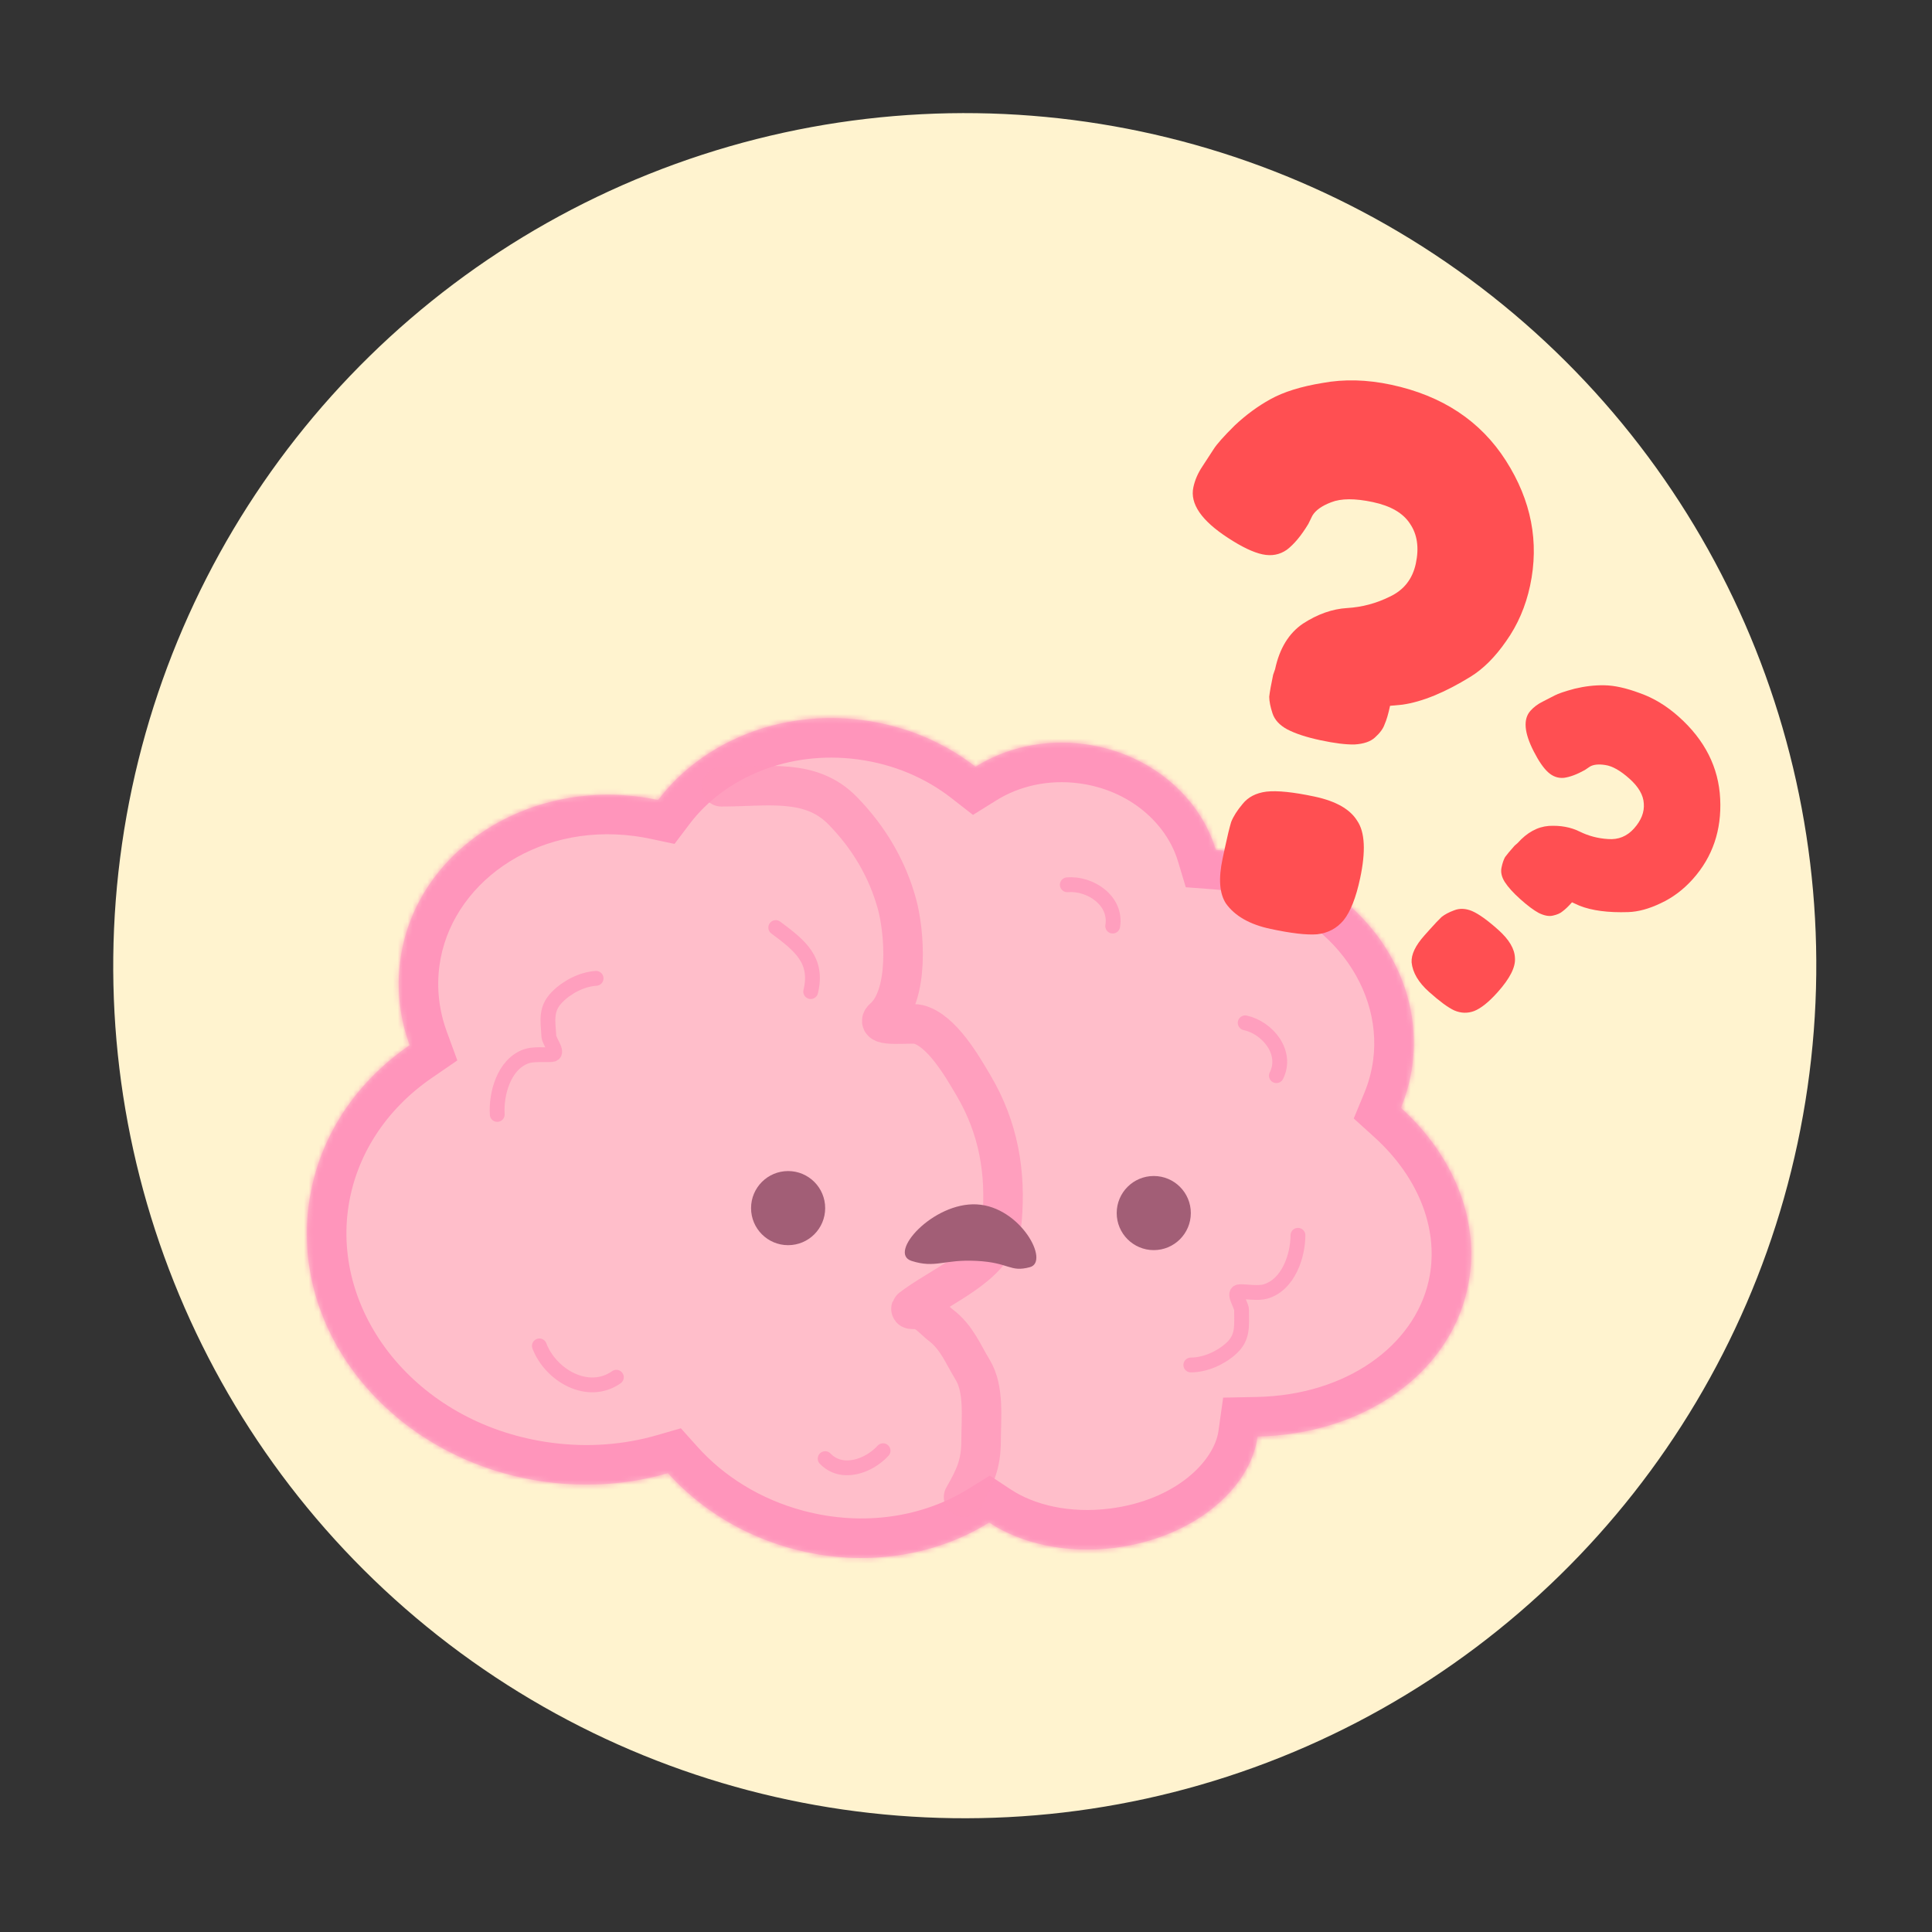 <svg width="391" height="391" viewBox="0 0 391 391" fill="none" xmlns="http://www.w3.org/2000/svg">
<rect x="0" y="0" width="391" height="391" fill="#333333" stroke="none"/>
<ellipse rx="172.28" ry="172.5" transform="matrix(-0.99 -0.143 -0.143 0.99 195.25 195.436)" fill="#FFF3CF"/>
<mask id="path-2-inside-1" fill="white">
<path fill-rule="evenodd" clip-rule="evenodd" d="M283.518 224.212C284.642 221.494 285.429 218.606 285.831 215.583C288.599 194.754 272.013 175.366 248.786 172.279C247.873 172.158 246.963 172.064 246.057 171.995C242.772 161.085 232.537 152.344 219.46 150.606C211.346 149.527 203.584 151.338 197.423 155.179C191.16 150.301 183.357 146.913 174.647 145.755C157.788 143.515 142.029 150.228 133.195 161.911C131.976 161.653 130.736 161.439 129.477 161.271C105.559 158.093 83.856 172.935 81 194.421C80.213 200.343 80.94 206.152 82.907 211.527C71.94 219.052 64.273 230.407 62.489 243.83C58.905 270.798 80.423 295.906 110.549 299.91C119.154 301.053 127.53 300.351 135.19 298.137C141.548 305.231 150.259 310.741 160.544 313.481C174.866 317.296 189.219 314.936 200.181 308.13C206.662 312.403 215.815 314.481 225.595 313.244C241.08 311.285 252.976 301.667 254.516 290.716C275.256 290.296 292.918 278.668 296.919 261.075C299.952 247.742 294.43 234.104 283.518 224.212Z"/>
</mask>
<path fill-rule="evenodd" clip-rule="evenodd" d="M283.518 224.212C284.642 221.494 285.429 218.606 285.831 215.583C288.599 194.754 272.013 175.366 248.786 172.279C247.873 172.158 246.963 172.064 246.057 171.995C242.772 161.085 232.537 152.344 219.46 150.606C211.346 149.527 203.584 151.338 197.423 155.179C191.16 150.301 183.357 146.913 174.647 145.755C157.788 143.515 142.029 150.228 133.195 161.911C131.976 161.653 130.736 161.439 129.477 161.271C105.559 158.093 83.856 172.935 81 194.421C80.213 200.343 80.94 206.152 82.907 211.527C71.94 219.052 64.273 230.407 62.489 243.83C58.905 270.798 80.423 295.906 110.549 299.91C119.154 301.053 127.53 300.351 135.19 298.137C141.548 305.231 150.259 310.741 160.544 313.481C174.866 317.296 189.219 314.936 200.181 308.13C206.662 312.403 215.815 314.481 225.595 313.244C241.08 311.285 252.976 301.667 254.516 290.716C275.256 290.296 292.918 278.668 296.919 261.075C299.952 247.742 294.43 234.104 283.518 224.212Z" fill="#FFBECA"/>
<path d="M285.831 215.583L277.901 214.529L277.901 214.529L285.831 215.583ZM283.518 224.212L276.125 221.155L273.974 226.358L278.145 230.139L283.518 224.212ZM248.786 172.279L247.732 180.21L247.732 180.21L248.786 172.279ZM246.057 171.995L238.397 174.302L239.98 179.562L245.458 179.973L246.057 171.995ZM219.46 150.606L218.407 158.536L218.407 158.536L219.46 150.606ZM197.423 155.179L192.507 161.49L196.914 164.923L201.654 161.968L197.423 155.179ZM174.647 145.755L173.593 153.686L174.647 145.755ZM133.195 161.911L131.537 169.737L136.511 170.791L139.577 166.736L133.195 161.911ZM129.477 161.271L128.423 169.202L128.423 169.202L129.477 161.271ZM81 194.421L88.93 195.475L88.93 195.475L81 194.421ZM82.907 211.527L87.433 218.123L92.554 214.609L90.42 208.778L82.907 211.527ZM62.489 243.83L70.42 244.884L70.42 244.884L62.489 243.83ZM110.549 299.91L109.495 307.84L109.495 307.84L110.549 299.91ZM135.19 298.137L141.148 292.798L137.795 289.056L132.968 290.452L135.19 298.137ZM160.544 313.481L158.485 321.212L158.485 321.212L160.544 313.481ZM200.181 308.13L204.586 301.451L200.311 298.632L195.962 301.333L200.181 308.13ZM225.595 313.244L224.591 305.307L224.591 305.307L225.595 313.244ZM254.516 290.716L254.354 282.718L247.543 282.856L246.594 289.602L254.516 290.716ZM296.919 261.075L289.119 259.3L289.119 259.3L296.919 261.075ZM277.901 214.529C277.591 216.855 276.987 219.07 276.125 221.155L290.911 227.269C292.296 223.918 293.267 220.358 293.761 216.637L277.901 214.529ZM247.732 180.21C267.415 182.825 279.982 198.87 277.901 214.529L293.761 216.637C297.216 190.637 276.612 167.907 249.84 164.349L247.732 180.21ZM245.458 179.973C246.211 180.03 246.97 180.108 247.732 180.21L249.84 164.349C248.775 164.208 247.714 164.097 246.656 164.018L245.458 179.973ZM218.407 158.536C228.617 159.893 236.089 166.636 238.397 174.302L253.717 169.689C249.456 155.535 236.456 144.794 220.514 142.676L218.407 158.536ZM201.654 161.968C206.224 159.119 212.115 157.7 218.407 158.536L220.514 142.676C210.578 141.355 200.944 143.557 193.191 148.389L201.654 161.968ZM173.593 153.686C180.897 154.656 187.366 157.486 192.507 161.49L202.338 148.867C194.953 143.115 185.817 139.169 175.701 137.825L173.593 153.686ZM139.577 166.736C146.559 157.501 159.4 151.799 173.593 153.686L175.701 137.825C156.176 135.23 137.498 142.955 126.814 157.086L139.577 166.736ZM128.423 169.202C129.479 169.342 130.518 169.521 131.537 169.737L134.853 154.085C133.434 153.784 131.993 153.535 130.531 153.341L128.423 169.202ZM88.93 195.475C91.1 179.146 108.065 166.496 128.423 169.202L130.531 153.341C103.054 149.69 76.611 166.723 73.07 193.368L88.93 195.475ZM90.42 208.778C88.878 204.565 88.321 200.06 88.93 195.475L73.07 193.368C72.105 200.627 73.002 207.739 75.394 214.276L90.42 208.778ZM70.42 244.884C71.874 233.943 78.129 224.508 87.433 218.123L78.38 204.93C65.751 213.597 56.673 226.87 54.559 242.776L70.42 244.884ZM111.603 291.979C85.007 288.445 67.525 266.669 70.42 244.884L54.559 242.776C50.286 274.927 75.838 303.367 109.495 307.84L111.603 291.979ZM132.968 290.452C126.37 292.359 119.109 292.977 111.603 291.979L109.495 307.84C119.199 309.129 128.69 308.344 137.412 305.822L132.968 290.452ZM162.604 305.751C153.813 303.409 146.46 298.725 141.148 292.798L129.233 303.476C136.636 311.737 146.705 318.073 158.485 321.212L162.604 305.751ZM195.962 301.333C186.93 306.941 174.859 309.015 162.604 305.751L158.485 321.212C174.874 325.578 191.508 322.932 204.401 314.926L195.962 301.333ZM224.591 305.307C216.434 306.339 209.256 304.531 204.586 301.451L195.777 314.808C204.068 320.276 215.197 322.623 226.599 321.181L224.591 305.307ZM246.594 289.602C245.749 295.609 238.083 303.601 224.591 305.307L226.599 321.181C244.077 318.97 260.202 307.725 262.438 291.831L246.594 289.602ZM289.119 259.3C286.164 272.29 272.583 282.349 254.354 282.718L254.678 298.715C277.929 298.244 299.671 285.046 304.72 262.849L289.119 259.3ZM278.145 230.139C287.425 238.552 291.372 249.396 289.119 259.3L304.72 262.849C308.533 246.088 301.435 229.657 288.891 218.285L278.145 230.139Z" fill="#FF95BB" mask="url(#path-2-inside-1)"/>
<path d="M146 159.228C155.249 159.228 164.04 157.404 170.542 164.069C175.916 169.578 179.571 175.879 181.511 182.879C183.091 188.581 184.067 201.455 178.828 206.046C176.663 207.943 184.456 206.979 185.772 207.291C190.579 208.429 194.88 216.059 196.978 219.6C202.087 228.223 203.632 237.297 202.778 247.02C202.024 255.612 191.88 259.439 185.378 264.101C183.619 265.362 184.331 264.789 186.088 265.069C187.525 265.298 189.303 267.36 190.349 268.146C193.624 270.606 194.892 274.032 196.82 277.171C199.258 281.138 198.556 287.055 198.556 291.52C198.556 296.324 197.349 298.892 195.005 303" stroke="#FF95BB" stroke-opacity="0.74" stroke-width="8" stroke-linecap="round" stroke-linejoin="round"/>
<path d="M197.675 243.743C188.831 243.274 179.576 253.609 184.474 255.181C189.373 256.752 190.958 254.824 197.675 255.181C204.393 255.537 204.347 257.547 208.432 256.451C212.518 255.356 206.52 244.212 197.675 243.743Z" fill="#A25E76"/>
<circle cx="159.5" cy="244.5" r="7.5" fill="#A25E76"/>
<circle cx="233.5" cy="245.5" r="7.5" fill="#A25E76"/>
<path d="M257.658 136.574L258.055 135.432C258.951 131.226 260.834 128.151 263.702 126.206C266.668 124.282 269.653 123.231 272.656 123.053C275.659 122.875 278.532 122.107 281.275 120.749C284.116 119.412 285.87 117.178 286.537 114.048C287.225 110.821 286.827 108.129 285.344 105.972C283.959 103.837 281.457 102.383 277.838 101.612C274.219 100.841 271.404 100.855 269.394 101.653C267.502 102.375 266.235 103.281 265.594 104.371L264.779 106.038C263.357 108.393 261.913 110.13 260.448 111.25C259.003 112.271 257.352 112.584 255.493 112.188C253.635 111.792 251.315 110.684 248.533 108.864C243.144 105.364 240.804 101.952 241.513 98.626C241.825 97.159 242.431 95.755 243.331 94.412C244.251 92.973 245.011 91.805 245.611 90.911C246.231 89.918 247.643 88.328 249.848 86.139C252.15 83.971 254.575 82.188 257.123 80.788C259.789 79.311 263.294 78.218 267.638 77.507C272.002 76.699 276.629 76.816 281.519 77.858C291.887 80.067 299.638 85.195 304.774 93.242C309.909 101.289 311.539 109.714 309.664 118.516C308.768 122.722 307.152 126.467 304.816 129.753C302.598 132.961 300.195 135.363 297.606 136.958C292.427 140.149 287.833 142.033 283.825 142.61L281.321 142.844C280.967 144.506 280.598 145.757 280.215 146.595C279.93 147.455 279.281 148.339 278.27 149.248C277.377 150.08 275.998 150.553 274.133 150.667C272.387 150.704 270.096 150.42 267.26 149.816C264.423 149.212 262.177 148.477 260.521 147.613C258.962 146.77 257.966 145.689 257.531 144.369C257.097 143.049 256.875 141.929 256.867 141.007C256.978 140.008 257.242 138.53 257.658 136.574ZM251.476 162.71C252.592 161.312 254.201 160.479 256.303 160.211C258.502 159.964 261.754 160.299 266.057 161.216C270.361 162.133 273.233 163.767 274.675 166.119C276.235 168.395 276.431 172.271 275.264 177.748C274.431 181.66 273.316 184.49 271.921 186.237C270.547 187.887 268.76 188.836 266.561 189.083C264.48 189.253 261.336 188.89 257.131 187.993C252.925 187.097 249.916 185.383 248.105 182.849C246.796 180.832 246.569 177.819 247.424 173.809L247.924 171.462C248.403 169.212 248.817 167.511 249.165 166.358C249.61 165.226 250.381 164.01 251.476 162.71Z" fill="#FF4F52"/>
<path d="M306.525 171.15L307.133 170.621C309.043 168.483 311.15 167.326 313.453 167.15C315.807 167.018 317.882 167.397 319.679 168.288C321.476 169.178 323.393 169.685 325.43 169.806C327.517 169.973 329.271 169.26 330.692 167.67C332.158 166.03 332.819 164.34 332.674 162.601C332.579 160.907 331.612 159.238 329.773 157.594C327.934 155.95 326.3 155.027 324.872 154.824C323.539 154.615 322.506 154.72 321.774 155.139L320.751 155.834C319.148 156.726 317.738 157.254 316.519 157.417C315.345 157.53 314.286 157.164 313.342 156.32C312.397 155.476 311.421 154.067 310.413 152.094C308.453 148.285 308.227 145.535 309.738 143.845C310.404 143.1 311.22 142.487 312.184 142.008C313.194 141.48 314.02 141.056 314.663 140.736C315.35 140.367 316.694 139.914 318.694 139.377C320.744 138.884 322.738 138.654 324.675 138.687C326.707 138.715 329.097 139.242 331.846 140.268C334.639 141.244 337.279 142.843 339.764 145.064C345.033 149.774 347.822 155.306 348.132 161.663C348.441 168.02 346.597 173.435 342.598 177.908C340.688 180.046 338.513 181.679 336.074 182.807C333.729 183.93 331.544 184.525 329.517 184.591C325.464 184.724 322.182 184.295 319.671 183.302L318.145 182.609C317.39 183.454 316.763 184.056 316.263 184.414C315.814 184.817 315.146 185.114 314.26 185.306C313.467 185.492 312.513 185.309 311.396 184.758C310.373 184.202 309.141 183.279 307.7 181.991C306.258 180.703 305.201 179.535 304.529 178.486C303.906 177.483 303.687 176.527 303.872 175.619C304.057 174.712 304.3 173.99 304.6 173.454C304.995 172.912 305.636 172.145 306.525 171.15ZM294.298 184.23C295.407 183.79 296.614 183.841 297.919 184.381C299.274 184.966 301.045 186.236 303.232 188.191C305.419 190.146 306.54 192.042 306.596 193.88C306.746 195.713 305.577 198.022 303.09 200.805C301.313 202.793 299.731 204.062 298.346 204.612C297.004 205.113 295.656 205.07 294.302 204.485C293.041 203.895 291.342 202.645 289.204 200.734C287.067 198.824 285.893 196.836 285.683 194.77C285.593 193.17 286.459 191.351 288.28 189.313L289.347 188.12C290.368 186.977 291.171 186.129 291.753 185.577C292.386 185.069 293.234 184.62 294.298 184.23Z" fill="#FF4F52"/>
<path d="M164.073 200.681C165.61 194.316 161.928 191.38 156.999 187.72" stroke="#FF95BB" stroke-opacity="0.74" stroke-width="3" stroke-linecap="round" stroke-linejoin="round"/>
<path d="M178.717 293.595C175.807 296.781 170.34 298.683 166.996 295.198" stroke="#FF95BB" stroke-opacity="0.74" stroke-width="3" stroke-linecap="round" stroke-linejoin="round"/>
<path d="M109.162 272.382C111.409 278.295 118.965 282.769 124.742 278.725" stroke="#FF95BB" stroke-opacity="0.74" stroke-width="3" stroke-linecap="round" stroke-linejoin="round"/>
<path d="M252 207C256.563 208.002 260.65 213.038 258.32 217.696" stroke="#FF95BB" stroke-opacity="0.74" stroke-width="3" stroke-linecap="round" stroke-linejoin="round"/>
<path d="M216 179.06C220.656 178.674 226.044 182.283 225.19 187.421" stroke="#FF95BB" stroke-opacity="0.74" stroke-width="3" stroke-linecap="round" stroke-linejoin="round"/>
<path d="M262.68 250C262.68 254.106 260.756 260.045 256.087 261.379C254.632 261.795 252.518 261.411 250.984 261.411C249.243 261.411 251.27 264.052 251.27 265.119C251.27 268.384 251.634 270.68 249.114 272.948C246.986 274.863 243.869 276.244 241 276.244" stroke="#FF95BB" stroke-opacity="0.74" stroke-width="3" stroke-linecap="round" stroke-linejoin="round"/>
<path d="M100.633 225.543C100.378 221.445 101.929 215.397 106.505 213.776C107.932 213.27 110.066 213.522 111.596 213.426C113.334 213.318 111.147 210.807 111.081 209.743C110.878 206.484 110.371 204.216 112.745 201.795C114.749 199.751 117.775 198.179 120.638 198" stroke="#FF95BB" stroke-opacity="0.74" stroke-width="3" stroke-linecap="round" stroke-linejoin="round"/>
</svg>
